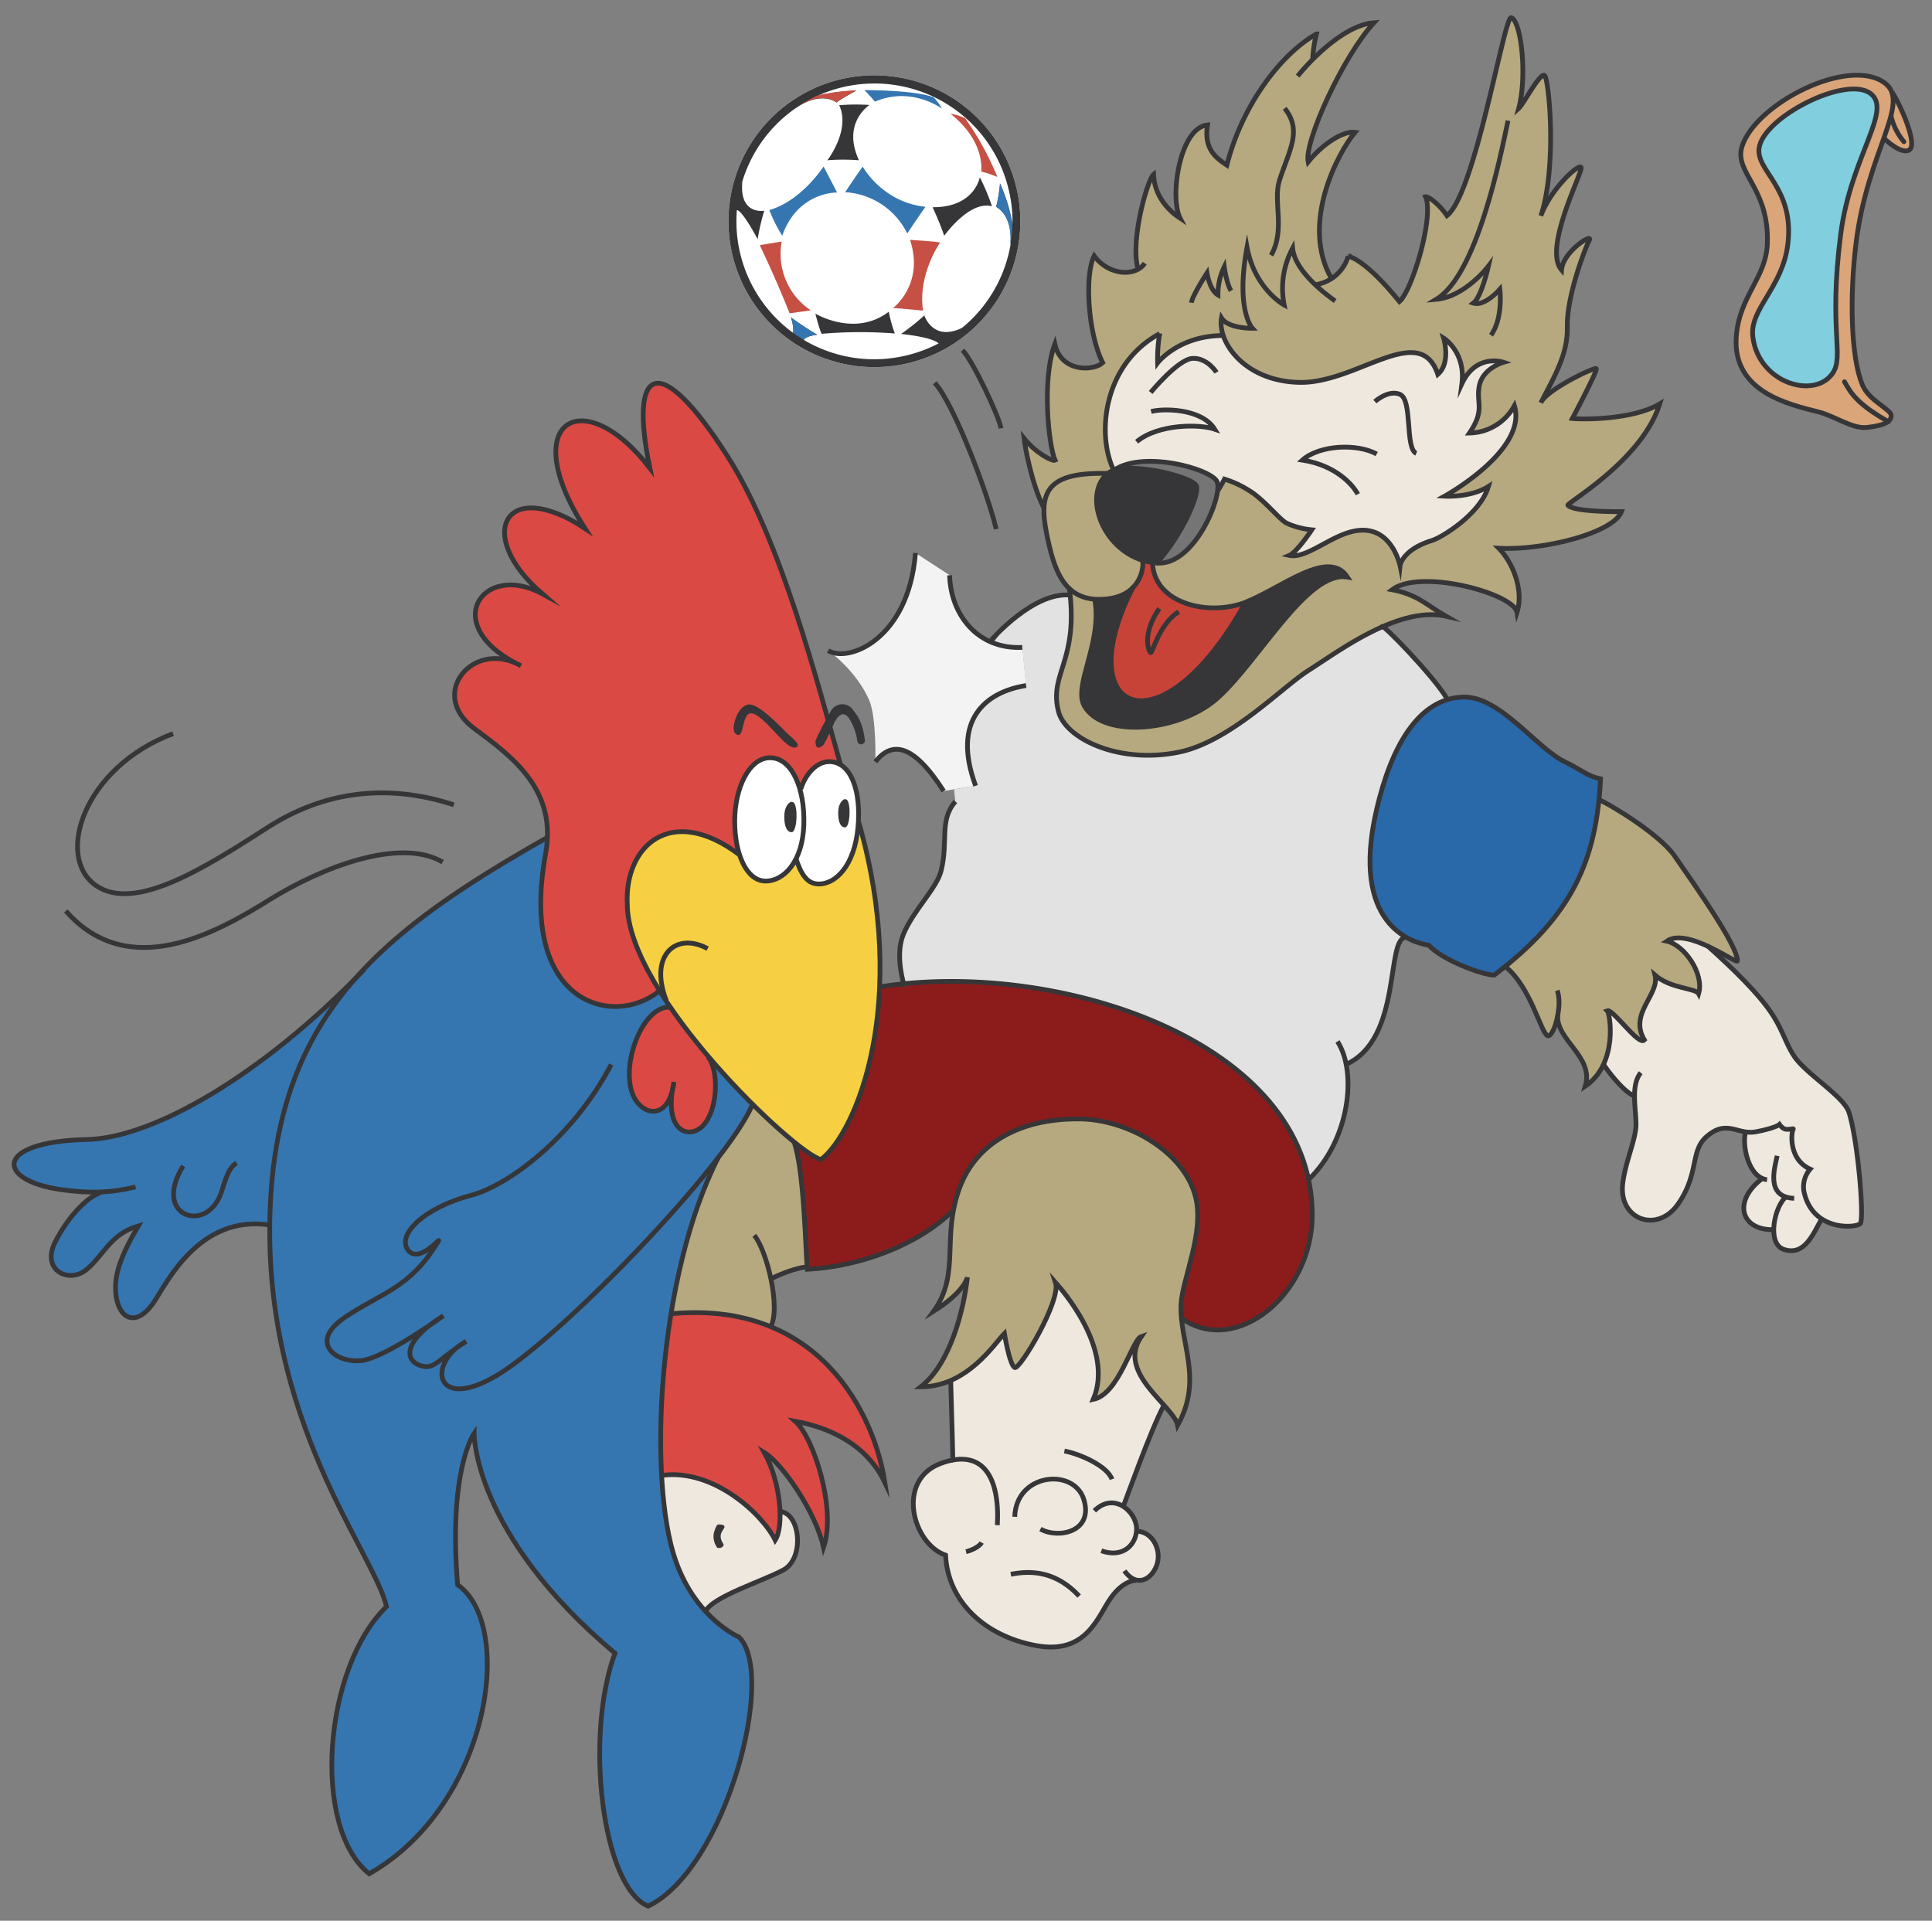 <svg xmlns="http://www.w3.org/2000/svg" viewBox="0 0 528.55 525.52"><rect x="0" y="0" width="528.55" height="525.52" fill="#808080" stroke="none"/><defs><style>.cls-1,.cls-10{fill:#b6a97f;}.cls-1,.cls-11,.cls-12,.cls-14,.cls-15,.cls-16,.cls-19,.cls-2,.cls-20,.cls-21,.cls-4,.cls-5,.cls-6,.cls-7,.cls-8,.cls-9{fill-rule:evenodd;}.cls-2,.cls-3{fill:#efe8df;}.cls-4{fill:#8c1b1c;}.cls-5{fill:#3576b1;}.cls-6{fill:#db4944;}.cls-19,.cls-7{fill:#fff;}.cls-8{fill:#f6d042;}.cls-9{fill:#2968a9;}.cls-11,.cls-21,.cls-22,.cls-23{fill:none;stroke-miterlimit:10;}.cls-11{stroke:#5ab33d;}.cls-12{fill:#e3e2e2;}.cls-13,.cls-15{fill:#363638;}.cls-14{fill:#c74338;}.cls-16{fill:#757575;}.cls-17{fill:#80cede;}.cls-18{fill:#daa579;}.cls-19{opacity:0.9;}.cls-20{fill:#c65044;}.cls-21,.cls-22,.cls-23{stroke:#363638;stroke-width:1.3px;}.cls-23{stroke-linecap:round;}</style></defs><title>footix-2018</title><g id="Color"><path class="cls-1" d="M183.79,359.43c10.84-1,19.84.56,27.27,3.67a4.94,4.94,0,0,1,.26-.89c.73-3,.36-7.71-.56-12.25,1.19-.72,7-3.25,10.05-3.32-.43-5.66-.9-26.58-3.56-34.18-3.24-2.62-7.2-6.19-11.42-10.39v.21c-1.53,3.63-4.88,8.7-9.38,14.53-6,11.82-10.17,26.57-12.68,41.62h0A8.34,8.34,0,0,0,183.79,359.43Z"/><path class="cls-2" d="M180.78,396.55c0,2.37.11,4.68.23,6.92-.12-2.23-.19-4.55-.22-6.93Z"/><path class="cls-2" d="M213.39,413.57h0c.12,3.39-.31,6.25-1.29,7.76-3.4-7-16.79-19.62-30.94-17.73l-.15-.11c.51,9.49,1.8,17.66,3.81,23.41A40.14,40.14,0,0,0,193,440.83c2.1-4.05,15.35-8.17,21.27-11.29S218.92,413.89,213.39,413.57Z"/><path class="cls-3" d="M318.35,384.65l0-.29c-4.59-5.1-11-11.59-6.12-18.72-2.59.84-6.07,15.8-13.16,17.22,5.87-13.77-8.71-30.18-10.33-32,1.62,4.86-9.72,23.9-11.14,23.29s-2.84-9.32-2.84-9.32c-2,2-6.85,9.44-14.69,12.85.22,9,.63,20.32.55,21.67h-.05a.31.31,0,0,0,0,.11l0,0a19.25,19.25,0,0,0-3.21.91c-12.37,4.59-7.74,22,1.31,25.11.59,12.5,10.52,22.16,24.87,24.76,13.81,2.5,16.79-8.1,20.36-13.1s6.9-4.76,6.9-4.76l.08-.1c2.29.53,4.47-1.21,5.52-3.94,1.54-4.05-1-9.29-5.36-9.41h-.15a5.71,5.71,0,0,0,0-.83,7.82,7.82,0,0,0-3.65-6l.1-.12C308.14,410,314.86,391.12,318.35,384.65Z"/><path class="cls-4" d="M325.44,378.84c0,.23,0,.46,0,.69C325.42,379.3,325.43,379.07,325.44,378.84Z"/><path class="cls-4" d="M325.48,377.83c0,.22,0,.44,0,.66C325.47,378.27,325.47,378.05,325.48,377.83Z"/><path class="cls-4" d="M325.26,380.89c-.05.34-.1.69-.16,1C325.16,381.58,325.21,381.23,325.26,380.89Z"/><path class="cls-4" d="M325.37,379.86c0,.27-.05.53-.09.79C325.32,380.39,325.35,380.13,325.37,379.86Z"/><path class="cls-4" d="M325.44,375.74l0,.75Z"/><path class="cls-4" d="M240.76,270h0l-.13,0c-1.07,25.12-9.59,42.3-16,47.21-1.3-.29-3.93-2-7.34-4.78,2.77,7.92,3.16,30.33,3.61,34.83,14.39-.76,30.24-6.59,40-16.14h0a38.2,38.2,0,0,1,1.88-6.65c4-10.42,14.49-18.52,32.6-18.38,13.16.11,28.55,8.9,31.74,21.23,2.54,9.81-3.61,22.57-3.94,29.44a27.18,27.18,0,0,0,.17,4.51c0-.25-.06-.49-.08-.73l.19.21c15,10.33,35.65-6.68,35.65-28.35C359,284.41,288.35,262.35,240.76,270Z"/><path class="cls-4" d="M325.48,377.48v0Z"/><path class="cls-4" d="M324.8,383.31c-.05.24-.11.47-.18.71C324.69,383.78,324.75,383.55,324.8,383.31Z"/><path class="cls-4" d="M324.16,385.52c-.07.22-.15.44-.23.66C324,386,324.09,385.74,324.16,385.52Z"/><path class="cls-4" d="M323.76,386.61c-.09.23-.18.45-.28.68C323.58,387.06,323.67,386.84,323.76,386.61Z"/><path class="cls-4" d="M325.07,382.05c-.05.31-.12.61-.18.92C325,382.66,325,382.36,325.07,382.05Z"/><path class="cls-4" d="M322.77,388.82c-.18.38-.38.75-.59,1.13C322.39,389.57,322.59,389.2,322.77,388.82Z"/><path class="cls-4" d="M324.51,384.43c-.07.22-.13.44-.2.66C324.38,384.87,324.44,384.65,324.51,384.43Z"/><path class="cls-4" d="M325.13,372.52c.13,1,.24,2,.3,3C325.37,374.5,325.26,373.51,325.13,372.52Z"/><path class="cls-4" d="M323.3,387.71c-.11.25-.23.5-.35.75C323.07,388.21,323.19,388,323.3,387.71Z"/><path class="cls-4" d="M259.36,349.06c-.08.44-.16.88-.26,1.32C259.2,349.94,259.28,349.5,259.36,349.06Z"/><path class="cls-4" d="M259,350.72q-.15.69-.36,1.38Q258.88,351.41,259,350.72Z"/><path class="cls-4" d="M258.58,352.4c-.14.48-.3,1-.49,1.43C258.28,353.35,258.44,352.88,258.58,352.4Z"/><path class="cls-4" d="M259.56,347.54c-.05.43-.1.85-.17,1.28C259.46,348.39,259.51,348,259.56,347.54Z"/><path class="cls-4" d="M259.81,344.44c0,.26,0,.51,0,.77C259.78,345,259.8,344.7,259.81,344.44Z"/><path class="cls-4" d="M259.72,345.83c0,.43-.06.85-.11,1.27C259.66,346.68,259.69,346.26,259.72,345.83Z"/><path class="cls-4" d="M258.08,353.87c-.19.48-.4,1-.63,1.43C257.68,354.83,257.89,354.35,258.08,353.87Z"/><path class="cls-4" d="M323.4,362.35c0,.24.07.48.11.73C323.47,362.83,323.44,362.59,323.4,362.35Z"/><path class="cls-4" d="M325,371.53c0,.31.09.63.13.94C325.08,372.16,325,371.84,325,371.53Z"/><path class="cls-4" d="M323.53,363.21c.36,2.41.88,4.82,1.29,7.29C324.41,368,323.89,365.62,323.53,363.21Z"/><path class="cls-4" d="M324.82,370.51c.06.31.11.63.15.95C324.93,371.14,324.88,370.82,324.82,370.51Z"/><path class="cls-4" d="M256.39,357.26a16.31,16.31,0,0,1-1,1.48A16.31,16.31,0,0,0,256.39,357.26Z"/><path class="cls-4" d="M323.29,361.47l.09.7Z"/><path class="cls-4" d="M257.32,355.58c-.23.47-.48.94-.76,1.41C256.84,356.52,257.09,356.05,257.32,355.58Z"/><path class="cls-1" d="M264.66,349.44c-1,8.91-4.66,23.7-12.76,30,12.76,0,20.25-11.95,22.88-14.59,0,0,1.42,8.71,2.84,9.32s12.76-18.43,11.14-23.29c1.62,1.82,16.2,18.23,10.33,32,7.09-1.42,10.57-16.38,13.16-17.22-6.95,10.09,8.84,18.89,9.93,24.31,7.13-12.77.42-22.68.93-33.16.33-6.87,6.48-19.63,3.94-29.44-3.19-12.33-18.58-21.12-31.74-21.23-18.11-.14-28.58,8-32.6,18.38-5.37,13.92.25,23.74-7.29,34.24C264,353.36,264.66,349.44,264.66,349.44Z"/><path class="cls-5" d="M205.82,302.28l0-.25c-8.7-8.65-18.48-19.93-25.34-30.95l0,0c-12.73,10.34-38.62,3.49-31.17-37.48a30.63,30.63,0,0,0,.5-4.51c-21.5,12.2-39.32,23.76-52.3,38.37C70,295.29,41.33,311.39,23.87,311.77c-25.79.57-25,11.21-7.17,13.71A57.36,57.36,0,0,0,29,326l-1.52.28C23.43,327.62,18.15,333.6,15,340c-3.79,7.66,3.93,11.44,8.76,7.3s6.42-9.63,14.07-11.85c-1.35,2.33-5.77,9.57-6.19,15.41-.64,8.93,4.73,13.66,10.33,5.6,3.49-5,12.32-24.17,31.77-21.26l.05-.06h0c-.6,55.32,28.58,90,31.93,104.46C88.53,456.24,85.13,500,101,512.67c33-18.73,40.07-67.95,24.19-79.07-2.6-31.49,4.52-41.47,4.52-41.47s-.41,27.49,38.53,60.19c-8.39,22.68-3.51,64,9.09,69.21,21.2-10.28,35.19-63.28,24.87-73.61,0,0-11.81-5-17.39-21-7.54-21.62-5.09-77.2,11.63-110.09C200.94,311,204.29,305.9,205.82,302.28Z"/><path class="cls-6" d="M183.36,275.57c-7.92-.61-14.46,17.72-9.43,25.47,2.83,4.35,9.15,5,10.46-5-2.4,10.23,1.31,14.64,5.44,13.5,6.31-1.74,7.53-16,3.83-20.4"/><path class="cls-7" d="M226.86,208.41c-3.31,0-6.4,3.15-7.79,7.5l0,.72c-1.41-5.57-4.37-9.31-8.33-9.31-5.94,0-9.69,8.43-9.69,17.34,0,9.06,3.24,16.25,8.28,16.4,3.16.1,6.43-2,8.5-6.1,1.37,4.16,2.93,6.8,6,6.9,5,.15,10-5.29,10.93-15.48S232.69,208.41,226.86,208.41Z"/><path class="cls-8" d="M234.91,225l-.08,0c0,.47-.05.93-.1,1.41-.92,10.19-5.93,15.63-10.93,15.48-3.09-.1-4.65-2.74-6-6.9-2.07,4.12-5.34,6.2-8.5,6.1s-5.6-2.94-7-7.28l-.09,0c-18.5-13.94-31.37-2.52-30.59,13.57,0,24.73,45.92,68.29,53,69.86C234.4,309.78,249,273.94,234.91,225Z"/><path class="cls-6" d="M201,224.66c0-8.91,3.75-17.34,9.69-17.34,4,0,6.92,3.74,8.33,9.31l0-.72c1.39-4.35,4.48-7.5,7.79-7.5a5.85,5.85,0,0,1,3.09.87c-6.32-22.52-16.22-61.3-30.78-84.18-19.08-30-27.13-24.69-21.39,3-18.26-23.65-36.69-12.87-17.74,16.52-21.89-14.46-30.46,1.74-11.65,17.91-16.15-8.8-28,8.12-7.23,19-12.36-5.65-24,8.66-11.38,17.9,11,8,22.61,17,19.48,34.26-7.45,41,18.44,47.82,31.17,37.48l0,0c-5.28-8.48-8.84-16.82-8.84-23.7-.78-16.09,12.09-27.51,30.59-13.57l.09,0A30.32,30.32,0,0,1,201,224.66Z"/><path class="cls-6" d="M242.09,405.66c-2.83-18.49-17.73-50-58.48-46.22h0a212.72,212.72,0,0,0-2.58,44l.15.11c14.15-1.89,27.54,10.75,30.94,17.73,2.45-3.77,1.51-15.85-3-24,4.91,3,14.15,16.41,16.22,26,3.59-10.37-2.64-30-7.73-34.52C225.87,390.38,236.81,394.53,242.09,405.66Z"/><path class="cls-9" d="M437.88,213.1c-1.15,22.42-7.75,37.5-29.12,53.7-3.61-.14-14.42-4.3-17.88-8.18-4.57-.69-21.62-5.54-14.27-37.14,3.91-16.83,11.22-30.41,23.69-30.76,10-.28,19.82,13.72,27.58,17.6C433.32,211,434.26,212.34,437.88,213.1Z"/><path class="cls-10" d="M458.13,234.22c-4.22-6.1-17.74-14.1-20.35-15.26l-.35,0c-1.9,18.13-8.42,31.44-25.4,45.23l.15.53c6.68,5.63,9.46,18,11.2,18.61.93.31,2.16-2.51,2.76-5.7v0c-.43,7,10,11.34,7.56,19.48,9-6.1,6.84-19.77,6-20.64,1.59-.58,8.57,9.74,10.17,8-4.36-7.27,4.22-12.36,2.91-17.74,4.36,3.79,11.05,3.49,11.92,5.09,1.6-5.52-3.92-13.37-8.72-14.39,5.67-3.93,19.34,6.55,19.34,5.38C475.29,258.65,463.79,242.42,458.13,234.22Z"/><path class="cls-3" d="M505.82,304.31c-1.4-4.29-11.57-10.41-14.83-15.12-2.62-3.78-3.18-7.59-7.12-13.09-4.73-6.59-14-14.82-16.54-17.15-4-1.89-8.64-3.36-11.38-1.46,4.8,1,10.32,8.87,8.72,14.39-.87-1.6-7.56-1.3-11.92-5.09,1.31,5.38-7.27,10.47-2.91,17.74-1.6,1.75-8.58-8.57-10.17-8,.64.64,2,8.27-1,14.68,1.27,1.91,5.21,7.2,8.25,8.58l.19-.1c0,3,.47,6.13.39,8.39-.15,4.07-3,10.16-3.64,16-1,9.75,9.6,13.53,15.27,5.24s3.21-14.27,7.56-18.18c4.54-4.07,7.31-1.9,10.85-1.4-.95,3.2.46,11,4.64,12.7l-.08,0c-8,6-6.1,14,2.77,14l.38-.08c0,2.54.7,4.77,2.67,5.46,5.77,2,8.11-4.27,10.42-8.34,4.09,2.68,9.3,2.21,10.52,1.36S508.29,311.87,505.82,304.31Z"/><path class="cls-11" d="M247.45,270c-1-3.43-2.27-9.6-.3-14.38,2.71-6.56,9.08-12.52,10.3-17.32,2.05-8.11-.58-13.86,3.92-19"/><path class="cls-12" d="M378.27,171.42l-.16.08h0c-8,3.52-15.46,8.95-20.1,11.89-7.32,4.63-21.25,19.36-35.24,22.32-16.47,3.49-31.2-3.54-33.15-11-2.66-10.14,5-13.52,3.17-31.9-6.49-.68-13.55,4.58-17.79,8.43l-3.2,4.67a19.41,19.41,0,0,0,7.89,1.19l1,10.39c-11.13,1.78-20.47,9.49-13.8,27.44L261,216l.35,3.36c-4.5,5.13-1.87,10.88-3.92,19-1.22,4.8-7.59,10.76-10.3,17.32-1.82,4.43-.87,10,.07,13.57C291,264.72,349.54,283.4,358,322.6l.27-.12c8.58-8.41,11.88-21.83,10-31.3,15.49-7.05,10.66-34.91,16.4-34.71l0-.05c-6.18-3.56-13.26-12.5-8-34.94,3.42-14.72,9.44-26.95,19.24-30l.06-.2C392.82,185.74,379.93,172.34,378.27,171.42Z"/><path class="cls-1" d="M454,110.49c-7.54,4.52-21.75,4.27-23.9,4,0,0,6.87-12.95,6.54-13.6s-12.82,5.39-15,8.91c3.71-7.22,7.19-13,7-20.45-.17-8.44,4.92-21.53,6-23.59,1.21-2.24-7.23,3.1-7.58,8.09-5.16-6,6-27,5.34-28.07s-8.26,5.85-11,13.26c4.48-13.43,2.24-37.54,1-38.4s-5.68,7.75-7.06,9c2.41-8.95.64-24.06-2.06-24.8C411.52,4.28,403.6,53,395.85,59c-2.06-3.1-5.16-5.34-5.85-5.17,2.41,5.51-3.73,25.82-7.16,28.68-9.55-11.84-14-12.41-14-12.41a10.27,10.27,0,0,1-4.35,6.35l-.22-.22c-8.7-15.12,1.85-34.66,6.42-40.08-3.08-.42-8.49,2.87-12.6,7.84l.14-3.93c2.05-8.87,10.61-26.29,17.6-33.88-6.11.49-12.62,5.89-16.76,10.05a34.81,34.81,0,0,1,1.06-7c-9.25,5.16-20.21,18.94-24.52,35.9-3-2-6.35-4.38-5.29-11C322.64,35,320,54.1,322.86,59.7c-1.09-.73-6.9-4.47-7.28-11.94-1.67,1.45-6.35,17.69-4.32,25.54l.5.11c-3.19,2.18-9,1.26-12.42-3.38-2.55,4.87-1.89,20.79,2.33,29.23-2.42,2.29-11.35,2.76-13.09-5.09-3.64,9.82-1.68,27.92.07,31.78-.66.36-5.09-1.75-8.5-6,.3,2.49,2.08,12.48,5.44,19.07h0a29.14,29.14,0,0,0,.7,6.8c1.24,6.23,2.74,11.89,6.22,15.18,2.61,20-5.7,23.26-2.95,33.73,1.95,7.43,16.68,14.46,33.15,11,14-3,27.92-17.69,35.24-22.32,8.07-5.11,24.74-17.76,37.66-14.8-5.65-3.23-7.8-5.92-14.8-7.26,7.8-5.92,33.36,1.08,34.16,6.19,1.89-5.92-1-13.52-5-17.56,12.06.69,31.34-4.13,33.58-10,0,0-13,.16-14.63-1.73C427.88,137.91,449.06,126.2,454,110.49Z"/><path class="cls-13" d="M340.75,164.77c-23,41.72-48.57,30.72-30.82-4a11.54,11.54,0,0,1-7.41,3.11,18.34,18.34,0,0,1-3,0c2.17,11.92-6,23.67-2.82,29.24,5.17,8.95,26.35,7.06,36.68-2.41,11.43-10.48,24.45-34.79,35.3-32.89C363.48,150,350.73,160.81,340.75,164.77Z"/><path class="cls-14" d="M315.3,154.05l0-.12a17.45,17.45,0,0,1-2.64-.59l-.06.21a9.23,9.23,0,0,1-2.7,7.25c-17.75,34.69,7.81,45.69,30.82,4C331.06,168.62,315.82,165.42,315.3,154.05Z"/><path class="cls-15" d="M302.8,129.72c-7.08,6.53-.17,23.33,13.67,24.33,7.33-8.17,11.83-19.33,10.83-21.17C325.81,130.15,307.13,125.72,302.8,129.72Z"/><path class="cls-16" d="M333,131.88c-1.32-3.5-20.29-8.87-28.37-3.15,6.26-2.1,21.37,1.71,22.7,4.15,1,1.84-3.5,13-10.83,21.17C326.63,154.88,334.47,135.88,333,131.88Z"/><path class="cls-17" d="M511.71,25.57c6.2,4.65-5.42,17.17-8.15,38.6-3.32,25.94,1,33.22-2.15,37.89-4.86,7.29-20.28,2.88-21.87-9.87-1-7.65,8.15-13.44,9.58-25.45,1.84-15.48-8.84-19.91-7.87-26.3C482.54,32,505,20.56,511.71,25.57Z"/><path class="cls-18" d="M517.66,25.24l0,.19a5.4,5.4,0,0,0-2-2.75c-9.93-7.27-35.26,5.67-39,17.36-2.3,7.25,7.45,11.17,6.92,26.58C483.21,76,475.83,81,475,92.14c-1.1,15.22,14.57,18.54,22.58,20.56,4.41,1.11,9.12,4.68,13.23,4.21,3.62-.42,6.46-1.13,6.58-3.14.11-1.79-5.93-4-7.83-8.37-3.38-7.81-3.5-25.13-1.79-39,1.57-12.67,5.39-22.3,7.87-29.43l-.15.88c.54.71,5.34,4.86,7.07,2.9S520.09,29,517.66,25.24Zm-14.1,38.93c-3.32,25.94,1,33.22-2.15,37.89-4.86,7.29-20.28,2.88-21.87-9.87-1-7.65,8.15-13.44,9.58-25.45,1.84-15.48-8.84-19.91-7.87-26.3C482.54,32,505,20.56,511.71,25.57,517.91,30.22,506.29,42.74,503.56,64.17Z"/><path class="cls-3" d="M414.3,111A14.29,14.29,0,0,1,402,118.48c4.43-6.5,1.74-8.21,2.72-13s6.61-6.36,6.61-6.36-7.47-2.58-11.39,5.87c1.1-8.69-5-12.49-5-12.49s2.08,6.74-1.59,9.92c-4.9-14.69-22.16,2.46-37.71,2.2-11.78-.19-18.91-6.79-21-12.77-12.28,0-17.95,7.48-17.95,7.48a39.5,39.5,0,0,1,.57-8c-15.28,8.2-17.41,27.29-12.58,37.37,8.13-5.61,27-.27,28.28,3.22a5.19,5.19,0,0,1,.11,2.31l.11,0a35,35,0,0,0,1.8-3.13,28.94,28.94,0,0,1,8.15,4.08c4,3.07,7.07,7.1,8.9,8a21.13,21.13,0,0,0,6.83,1.8s-4,6.06-6.16,7c5.87,1.23,14.45-8.91,22.74-6.54,6,1.71,7.58,9.38,7.58,9.38s.47-4.36,8.72-6.92c2.77-.86,13.26-7.29,15.44-14.78-4.93,3.13-12,2.66-12,2.66S418,123.22,414.3,111Z"/><path class="cls-3" d="M334.65,91.86h.05"/><path class="cls-19" d="M239.47,208.43c4.45-5.64,10.24-5.19,18.69,8l8.75-1.48c-6.67-18,2.67-25.66,13.8-27.44l-1-10.39c-12.16.6-19.58-8.9-19.88-19.73l-9.34-6.08c-1.93,23.73-18.4,30.11-23.89,26.7,0,0,7.74,5.44,11.24,13.69C239.82,196.46,239.47,208.43,239.47,208.43Z"/><path class="cls-7" d="M278,51.08a39.92,39.92,0,1,0-29.32,48.23A39.91,39.91,0,0,0,278,51.08Z"/><path class="cls-15" d="M278,51.08a39.92,39.92,0,1,0-29.32,48.23A39.91,39.91,0,0,0,278,51.08ZM248.16,97.2A37.61,37.61,0,0,1,219.9,93c.59-1.13,3.66-1.4,3.66-1.4-6.08-3.73-7.18-4.83-7.18-4.83.79,2.64.69,3.83.58,4.29a37.72,37.72,0,0,1,.9-61.59l-.35.27c7.18-5.13,11.4-1.67,11.4-1.67.68-.79,5.42-3.3,5.42-3.3a62.51,62.51,0,0,0-10.48,1.35,38.22,38.22,0,0,1,6.42-2.2,37.74,37.74,0,0,1,45.62,27.71A37.36,37.36,0,0,1,277,61.21a48.17,48.17,0,0,0-3.4-11,40.41,40.41,0,0,1-1.06,6.42s4.64,2,3.88,10.55A37.74,37.74,0,0,1,248.16,97.2Z"/><path class="cls-15" d="M264,89.26a35.63,35.63,0,0,1-7.11,4.86s-.62-1.7-10.38-2.75a64.54,64.54,0,0,0,6.37-5.07s2.42,7.75,11.12,3Z"/><path class="cls-15" d="M244.8,91.24a123.14,123.14,0,0,0-20,.09s-.47-.59-1.73-5.52c0,0,10.8,6.55,20.08-.52a37.58,37.58,0,0,0,1.65,5.95Z"/><path class="cls-20" d="M252.53,85s-3.62-.4-8.21-.73c0,0,8.64-6.4,4.65-18.64,0,0,7.36.43,8.21.73,0,0-6.2,8.87-4.65,18.64Z"/><path class="cls-5" d="M229,52.67s-10.75-.28-15,11.83a39.56,39.56,0,0,1-3.53-7.06s7.61-1.5,14.84-11.87c0,0,3.16,6,3.68,7.1Z"/><path class="cls-15" d="M207.27,65.51a57.54,57.54,0,0,1,1.82-7.86s-6.88,1.29-6-7.9c0,0-1.32,2-1.77,7.93,0,0,.59-2.13,6,7.83Z"/><path class="cls-5" d="M253.21,56.53s-3.63,5.23-5,7.35a20.28,20.28,0,0,0-17-11.3s3.15-4.72,4.81-7c0,0,5.35,9.79,17.18,11Z"/><path class="cls-15" d="M235,43.85a55.47,55.47,0,0,0-8.65,0s6.41-8.25,3.24-15.06a55.7,55.7,0,0,1,8.29-.07s-7.68,4.88-2.88,15.14Z"/><path class="cls-15" d="M271.38,56.44a56.66,56.66,0,0,0-3.33-7.94s-1.38,8.28-12.92,8.2a81,81,0,0,1,3.19,7.81s6.88-9.74,13.06-8.07Z"/><path class="cls-20" d="M272.85,48.41a31.28,31.28,0,0,0-4.43-1.48s1.33-8.15-8.41-15.82a14.49,14.49,0,0,1,4.05,1.27,80.94,80.94,0,0,1,8.79,16Z"/><path class="cls-5" d="M257.69,29.73s-8.29-6.23-18.31-1.92c0,0-2-2.31-2.92-3.16,0,0,13.42-.07,18.89,1.94a12.38,12.38,0,0,1,2.34,3.14Z"/><path class="cls-5" d="M219.9,93c.59-1.13,3.66-1.4,3.66-1.4-6.08-3.73-7.18-4.83-7.18-4.83.79,2.64.69,3.83.58,4.29.95.69,1.93,1.34,2.94,1.94Z"/><path class="cls-5" d="M273.56,50.17a40.41,40.41,0,0,1-1.06,6.42s4.64,2,3.88,10.55a36.55,36.55,0,0,0,.58-5.93,48.17,48.17,0,0,0-3.4-11Z"/><path class="cls-20" d="M228.91,28c.68-.79,5.42-3.3,5.42-3.3a62.51,62.51,0,0,0-10.48,1.35,36.39,36.39,0,0,0-6,3.35l-.35.27c7.18-5.13,11.4-1.67,11.4-1.67Z"/><path class="cls-20" d="M216,85.69s-3.25-8.35-8-18.3l-.15-.31,6-1a16.29,16.29,0,0,0-.26,2.19,18.53,18.53,0,0,0,7.72,16.29l.5.37-5.81.78Z"/><path class="cls-15" d="M201.92,201.08c-1.57-.33-1.31-2.24-.93-3.71.8-3.1,2.62-4.62,4-4.64,2.67-.06,8.3,5.82,10.26,7.8.85.86,3.74,3,2.89,3.71-1.47,1.31-4.15-1.85-5.78-3.54-1.49-1.54-5.3-5.93-7.15-5.52C203.06,195.65,203.5,201.41,201.92,201.08Z"/><path class="cls-15" d="M223.12,202.58c-.05.23-.06,1.51.44,1.85s1.51-.27,1.83-.79c.66-1,2.74-5.69,3.06-6.27,1.47-2.71,3-2.32,4.08-.43a15.45,15.45,0,0,1,1.92,5.24c.14,2.32,2.27,1.45,2.17.44-.64-5.91-2.9-7.76-3.26-8.4a3.56,3.56,0,0,0-5.86,0A85.59,85.59,0,0,0,223.12,202.58Z"/><path class="cls-15" d="M216.55,227.69c-1.93-.06-2.13-3.43-1.92-5.36s1.6-3.5,2.5-2.75C218.37,220.62,218.11,227.74,216.55,227.69Z"/><path class="cls-15" d="M231.16,226.38c-1.79-.06-2-3.18-1.78-5s1.48-3.24,2.31-2.55C232.85,219.83,232.61,226.43,231.16,226.38Z"/><path class="cls-15" d="M196.16,417.28c.33-.32,1.77-.19,2,.25.29.61-.94,1.37-1,2.69s.9,2.3.82,2.48a1.29,1.29,0,0,1-.57.69,1.72,1.72,0,0,1-1.19.07,5.25,5.25,0,0,1-1-3.56A7.06,7.06,0,0,1,196.16,417.28Z"/></g><g id="trait"><path class="cls-21" d="M124.16,220.2c-18.72-6.11-35.9-3.43-50.8,6.11-17.08,10.95-36.28,23.3-47,16.05-11.5-7.81-3.43-32.47,21-41.64"/><path class="cls-21" d="M121.1,235.86c-11.84-6.87-33.23,1.53-47.36,10.31C59,255.34,35.17,268.71,18,249.23"/><path class="cls-21" d="M247.45,270c-1-3.43-2.27-9.6-.3-14.38,2.71-6.56,9.08-12.52,10.3-17.32,2.05-8.11-.58-13.86,3.92-19"/><path class="cls-21" d="M240.76,270C288.35,262.35,359,284.41,359,332.43c0,21.67-20.66,38.68-35.65,28.35"/><path class="cls-21" d="M264.66,349.44c-1,8.91-4.66,23.7-12.76,30,12.76,0,20.25-11.95,22.88-14.59,0,0,1.42,8.71,2.84,9.32s12.76-18.43,11.14-23.29c1.62,1.82,16.2,18.23,10.33,32,7.09-1.42,10.57-16.38,13.16-17.22-6.95,10.09,8.84,18.89,9.93,24.31,7.13-12.77.42-22.68.93-33.16.33-6.87,6.48-19.63,3.94-29.44-3.19-12.33-18.58-21.12-31.74-21.23-18.11-.14-28.58,8-32.6,18.38-5.37,13.92.25,23.74-7.29,34.24C264,353.36,264.66,349.44,264.66,349.44Z"/><path class="cls-21" d="M217.19,312.29c2.83,7.76,3.22,30.46,3.67,35,14.41-.76,30.28-6.61,40-16.18"/><path class="cls-21" d="M213.39,413.57c5.53.32,6.86,12.82.88,16s-19.45,7.32-21.33,11.41"/><path class="cls-21" d="M210.82,363c2.9-5.07-1.09-21.09-4.48-25"/><path class="cls-21" d="M210.75,350c1.17-.72,7.12-3.34,10.19-3.34"/><path class="cls-21" d="M358.26,322.48C369,312,371.46,293.6,365.9,284.94"/><path class="cls-21" d="M368,291.33c15.88-6.8,10.93-35.06,16.71-34.86"/><path class="cls-21" d="M226.56,178c5.49,3.41,22-3,23.89-26.7"/><path class="cls-21" d="M239.47,208.43c4.45-5.64,10.24-5.19,18.69,8"/><path class="cls-21" d="M266.91,215c-6.67-18,2.67-25.66,13.8-27.44"/><path class="cls-21" d="M259.79,157.4c.3,10.83,7.72,20.33,19.88,19.73"/><path class="cls-21" d="M318.35,384.65c-3.49,6.47-10.21,25.39-11,27.38"/><path class="cls-21" d="M260.09,377.68c.25,10.2.74,23.4.5,21.66"/><path class="cls-21" d="M291.2,397c4.6.9,11.8,4.23,13,7.72"/><path class="cls-21" d="M276.54,430.74c5.72-1.19,12.5-.72,18.69,5.95"/><path class="cls-21" d="M272.85,417.29c.72-13.1-3.93-21.19-15.47-16.9-12.37,4.59-7.74,22,1.31,25.11.59,12.5,10.52,22.16,24.87,24.76,13.81,2.5,16.79-8.1,20.36-13.1s6.9-4.76,6.9-4.76"/><path class="cls-21" d="M277.61,415c.36-12,16.29-13.53,18.93-4.65s-7.14,10.72-11.9,8"/><path class="cls-21" d="M299.39,413.36c5.48-5.36,11.43.36,11.55,4.76.11,4.22-3.45,8.33-9.64,6.19"/><path class="cls-21" d="M264.28,424.55c1.73-.44,3.67-1.43,4.29-2.5"/><path class="cls-21" d="M307.61,429.78c3.21,4.53,7.26,2.62,8.8-1.42s-1-9.29-5.35-9.41"/><path class="cls-21" d="M437.88,213.1c-1.15,22.42-7.75,37.5-29.12,53.7-3.61-.14-14.42-4.3-17.88-8.18-4.57-.69-21.62-5.54-14.27-37.14,3.91-16.83,11.22-30.41,23.69-30.76,10-.28,19.82,13.72,27.58,17.6C433.32,211,434.26,212.34,437.88,213.1Z"/><path class="cls-21" d="M150.09,228.92C105.08,254.44,76,277,73.91,330.62c-2.3,57.93,28.39,94.07,31.83,108.94C88.53,456.24,85.13,500,101,512.67c33-18.73,40.07-67.95,24.19-79.07-2.6-31.49,4.52-41.47,4.52-41.47s-.41,27.49,38.53,60.19c-8.39,22.68-3.51,64,9.09,69.21,21.2-10.28,35.19-63.28,24.87-73.61,0,0-11.81-5-17.39-21-7.56-21.68-5.08-77.5,11.76-110.36"/><path class="cls-21" d="M183.36,275.57c-7.92-.61-14.46,17.72-9.43,25.47,2.83,4.35,9.15,5,10.46-5-2.4,10.23,1.31,14.64,5.44,13.5,6.31-1.74,7.53-16,3.83-20.4"/><path class="cls-21" d="M202.2,233.81c-18.5-13.94-31.37-2.52-30.59,13.57,0,24.73,45.92,68.29,53,69.86,9.81-7.46,24.39-43.3,10.32-92.29"/><path class="cls-21" d="M193.59,259.55c-8.64-4.71-16.14,1.77-11.3,14.23"/><path class="cls-21" d="M73.74,335.16C54.29,332.25,45.46,351.41,42,356.42c-5.6,8.06-11,3.33-10.33-5.6.42-5.84,4.84-13.08,6.19-15.41-7.65,2.22-9.24,7.71-14.07,11.85s-12.55.36-8.76-7.3c3.15-6.36,8.43-12.34,12.49-13.65"/><path class="cls-21" d="M209.28,241.06c5,.16,10.32-5.15,10.63-15.46.31-10.16-3.39-18.28-9.22-18.28S201,215.75,201,224.66C201,233.72,204.24,240.91,209.28,241.06Z"/><path class="cls-21" d="M217.68,234.68c1.39,4.33,3,7.08,6.12,7.18,5,.15,10-5.29,10.93-15.48s-2-18-7.87-18c-3.31,0-6.4,3.15-7.79,7.5"/><path class="cls-21" d="M183.61,359.44c40.75-3.77,55.65,27.73,58.48,46.22-5.28-11.13-16.22-15.28-24.52-16.79,5.09,4.53,11.32,24.15,7.73,34.52-2.07-9.62-11.31-23-16.22-26,4.53,8.11,5.47,20.19,3,24-3.4-7-16.79-19.62-30.94-17.73"/><path class="cls-21" d="M180.43,271.1c-12.73,10.34-38.62,3.49-31.17-37.48,3.13-17.22-8.51-26.22-19.48-34.26-13-9.57-.13-24.59,12.7-17.22-22.62-10.81-10.58-28.64,5.91-19.65-18.81-16.17-10.24-32.37,11.65-17.91-18.95-29.39-.52-40.17,17.74-16.52-5.74-27.65,2.31-32.95,21.39-3,14.61,23,24.52,61.91,30.84,84.39"/><path class="cls-21" d="M50.12,319c-8.51,13.62,5.87,18.51,10.12,8.05,1.09-2.68,1.84-7.36,4.49-8.86"/><path class="cls-21" d="M99.55,265.35c-28.13,29.11-57.78,46-75.68,46.42-25.79.57-25,11.21-7.17,13.71,7.91,1.12,14,.87,20.39-.74"/><path class="cls-21" d="M205.82,302.28c-7,16.52-51.91,63.2-69.75,73.94-17.26,10.39-19.38-3.35-8.52-9.22-7.11,4.52-8.51,7.46-11.72,6.83-5.09-1-6.34-6.54,5.48-13.84,0,0-16,11.58-22.47,12.27-7,.75-14.53-5-4.55-11.78,10.14-6.9,17.88-7.91,25.65-20.9.91-1.52-5.61,6.75-8.5,2.17C108.83,337.62,116,330.44,129,327c10-2.65,27.76-15.72,38.21-35.75"/><path class="cls-22" d="M412.18,264.76c6.68,5.63,9.46,18,11.2,18.61S427.6,274.79,426,271"/><path class="cls-22" d="M426.14,277.7c-.43,7,10,11.34,7.56,19.48,9-6.1,6.84-19.77,6-20.64,1.59-.58,8.57,9.74,10.17,8-4.36-7.27,4.22-12.36,2.91-17.74,4.36,3.79,11.05,3.49,11.92,5.09,1.6-5.52-3.92-13.37-8.72-14.39,5.67-3.93,19.34,6.55,19.34,5.38,0-4.22-11.5-20.45-17.16-28.65-4.22-6.1-17.74-14.1-20.35-15.26"/><path class="cls-22" d="M438.5,290.93c1,1.6,5.24,7.42,8.44,8.87"/><path class="cls-22" d="M477.62,309.54c-1.17,3.35.58,12.65,5.81,13.23"/><path class="cls-22" d="M484.89,336.44c-8.87,0-10.76-8-2.77-14"/><path class="cls-22" d="M486.19,316.23c-.72,3.49-3.19,11.34,4.66,11.63"/><path class="cls-22" d="M488.81,327.28c-3.34,2.47-5.57,12.9-.87,14.54,5.81,2,8.14-4.36,10.47-8.43"/><path class="cls-22" d="M467,258.65c2,1.86,11.93,10.56,16.87,17.45,3.94,5.5,4.5,9.31,7.12,13.09,3.26,4.71,13.43,10.83,14.83,15.12,2.47,7.56,4.29,29.68,3.06,30.53-1.89,1.31-13.38,1.75-15.42-9.16a7.46,7.46,0,0,1,1.75-5.81c-6.11-2.77-5.09-10.33-4.65-10.91.25-.33-.82.14-2,0-.91-.11-1.74-1.31-1.74-1.31s-.92.94-6.4,2c-5.09,1-8-3.64-13.67,1.45-4.35,3.91-1.89,9.89-7.56,18.18s-16.29,4.51-15.27-5.24c.61-5.83,3.49-11.92,3.64-16s-1.6-11,1.31-14.54"/><path class="cls-22" d="M511.71,25.57c6.2,4.65-5.42,17.17-8.15,38.6-3.32,25.94,1,33.22-2.15,37.89-4.86,7.29-20.28,2.88-21.87-9.87-1-7.65,8.15-13.44,9.58-25.45,1.84-15.48-8.84-19.91-7.87-26.3C482.54,32,505,20.56,511.71,25.57Z"/><path class="cls-22" d="M475,92.14c.8-11.14,8.18-16.12,8.51-25.52.53-15.41-9.22-19.33-6.92-26.58,3.73-11.69,29.06-24.63,39-17.36,7.35,5.38-4.69,18.55-7.81,43.75-1.71,13.84-1.59,31.16,1.79,39,1.9,4.39,7.94,6.58,7.83,8.37-.12,2-3,2.72-6.58,3.14-4.11.47-8.82-3.1-13.23-4.21C489.6,110.68,473.93,107.36,475,92.14Z"/><path class="cls-21" d="M395.91,191.26c-3.38-6-18.51-21.53-17.8-19.75"/><path class="cls-21" d="M292.53,160.81c2.69,20.18-5.68,23.42-2.93,33.93,1.95,7.43,16.68,14.46,33.15,11,14-3,27.92-17.69,35.24-22.32,8.07-5.11,24.74-17.76,37.66-14.8-5.65-3.23-7.8-5.92-14.8-7.26,7.8-5.92,33.36,1.08,34.16,6.19,1.89-5.92-1-13.52-5-17.56,12.06.69,31.34-4.13,33.58-10,0,0-13,.16-14.63-1.73-1-.34,20.14-12,25.1-27.76-7.54,4.52-21.75,4.27-23.9,4,0,0,6.87-12.95,6.54-13.6s-13.77,5.85-15.15,9.29c3.79-7.4,7.39-13.25,7.23-20.83-.17-8.44,4.92-21.53,6-23.59,1.21-2.24-7.23,3.1-7.58,8.09-5.16-6,6-27,5.34-28.07s-8.26,5.85-11,13.26c4.48-13.43,2.24-37.54,1-38.4s-5.68,7.75-7.06,9c2.41-8.95.64-24.06-2.06-24.8C411.52,4.28,403.6,53,395.85,59c-2.06-3.1-5.16-5.34-5.85-5.17,2.41,5.51-3.73,25.82-7.16,28.68-9.55-11.84-14-12.41-14-12.41a11,11,0,0,1-9.1,7.8"/><path class="cls-21" d="M412.56,33c-2.07,9.81-8.44,42.19-19.64,48.9,7.93-.69,14.3-9.12,14.3-9.12s-1.9,8.43-4.14,10.16c3.1,1,7.24-3.79,7.24-3.79s1,7.75-2.41,12.57"/><path class="cls-21" d="M303.3,129.55c-16.67-.5-19.27,4.8-17,16.28,2.07,10.33,4.82,19.12,16.19,18.08,9.6-.87,10.46-8.64,10.11-10.36"/><path class="cls-21" d="M299.42,163.57c2.41,12.05-6,24-2.76,29.62,5.17,8.95,26.35,7.06,36.68-2.41,11.43-10.48,24.45-34.79,35.3-32.89-5.16-7.93-17.91,2.92-27.89,6.88-9.69,3.85-24.93.65-25.45-10.72"/><path class="cls-21" d="M310.09,160.47c-18.08,35,7.58,46.15,30.66,4.3"/><path class="cls-21" d="M317.15,166.5c-4.82,7.06-2.92,11.53-2.41,12.05s2.24-7.75,7.75-11.19"/><path class="cls-21" d="M314.92,112.6c2.92-.87,13.77-1,17.39,4.82-4-1.38-15.33-1.55-21.36,3.44"/><path class="cls-21" d="M376.63,124.22c-5.33-2.93-15.66-2.5-20.33,1.66,8.87,1.38,13.67,6.5,15.17,9.34"/><path class="cls-21" d="M376.13,109.88s3.67-3.33,6.84-2c3.58,1.51,1.33,14.84,4.5,16.17"/><path class="cls-21" d="M314.8,107.38s7.5-9.16,11.5-9.33,6.5,3.83,6.5,3.83"/><path class="cls-21" d="M302.8,129.72c-7.08,6.53-.17,23.33,13.67,24.33,7.33-8.17,11.83-19.33,10.83-21.17C325.81,130.15,307.13,125.72,302.8,129.72Z"/><path class="cls-21" d="M304,129.22c7.66-6.5,27.65-.94,29,2.66,1.5,4-6.34,23-16.5,22.17"/><path class="cls-21" d="M263.32,95.82c2.78,2.78,9.95,18,10.54,21.37"/><path class="cls-21" d="M255.71,104.75c5.12,5.41,14.49,30.15,16.83,40"/><path class="cls-21" d="M285.59,139c-3.36-6.59-5.14-16.58-5.44-19.07,3.41,4.23,7.84,6.34,8.5,6-1.75-3.86-3.71-22-.07-31.78,1.74,7.85,10.67,7.38,13.09,5.09-4.22-8.44-4.88-24.36-2.33-29.23,4,5.45,11.36,5.78,13.84,2"/><path class="cls-21" d="M311.26,73.3c-2-7.85,2.65-24.09,4.32-25.54.38,7.47,6.19,11.21,7.28,11.94-2.91-5.6-.22-24.73,7.49-25.51-1.06,6.58,2.31,9,5.29,11,4.31-17,15.26-30.74,24.52-35.9a35.09,35.09,0,0,0-1.06,7"/><path class="cls-21" d="M355,20.82c1.62-2.05,11.69-13.87,20.87-14.6-8.42,9.14-19.12,32.53-18,38.1,4.14-5.14,9.7-8.56,12.84-8.13-4.57,5.42-15.12,25-6.42,40.08"/><path class="cls-21" d="M293,162.85c-10.14-1.23-21.82,12.29-21.82,12.29"/><path class="cls-22" d="M517.66,25.24c2.43,3.74,6.65,13.59,4.93,15.54s-6.53-2.19-7.07-2.9"/><path class="cls-23" d="M517.36,31.77a16.71,16.71,0,0,0,3.5,7"/><path class="cls-23" d="M504.61,104.45c1.67,2.92,3.2,5.93,12,10.92"/><path class="cls-21" d="M351.46,29.63c4.85,6.13,1.3,11.3-1.42,19.68-1.86,5.71,1.71,13.41-2.29,20.54"/><path class="cls-21" d="M325.93,82.83c.28-2,4.28-8.13,4.28-8.13s.71,4.71,3,6a17.23,17.23,0,0,1,1.72-7.7s.57,4.42,1.85,6.56"/><path class="cls-22" d="M333.19,134.21a35,35,0,0,0,1.8-3.13,28.94,28.94,0,0,1,8.15,4.08c4,3.07,7.07,7.1,8.9,8a21.13,21.13,0,0,0,6.83,1.8s-4,6.06-6.16,7c5.87,1.23,14.45-8.91,22.74-6.54,6,1.71,7.58,9.38,7.58,9.38s.47-4.36,8.72-6.92c2.77-.86,13.26-7.29,15.44-14.78-4.93,3.13-12,2.66-12,2.66S418,123.22,414.3,111A14.29,14.29,0,0,1,402,118.48c4.43-6.5,1.74-8.21,2.72-13s6.61-6.36,6.61-6.36-7.47-2.58-11.39,5.87c1.1-8.69-5-12.49-5-12.49s2.08,6.74-1.59,9.92c-4.9-14.69-22.16,2.46-37.71,2.2C340.42,104.39,333,93.49,334.18,87c1.83,2.94,8.45,2.82,8.45,2.82s-4.66-4.9-1.47-22.16c2.08,11.39,10.16,15.79,10.16,15.79a23.26,23.26,0,0,1,2.32-15.54c.59,6.31,9.05,12.59,11.63,14.44"/><path class="cls-22" d="M304.76,128.81c-4.93-10-2.84-29.28,12.51-37.52a39.5,39.5,0,0,0-.57,8s5.68-7.49,18-7.49"/></g></svg>